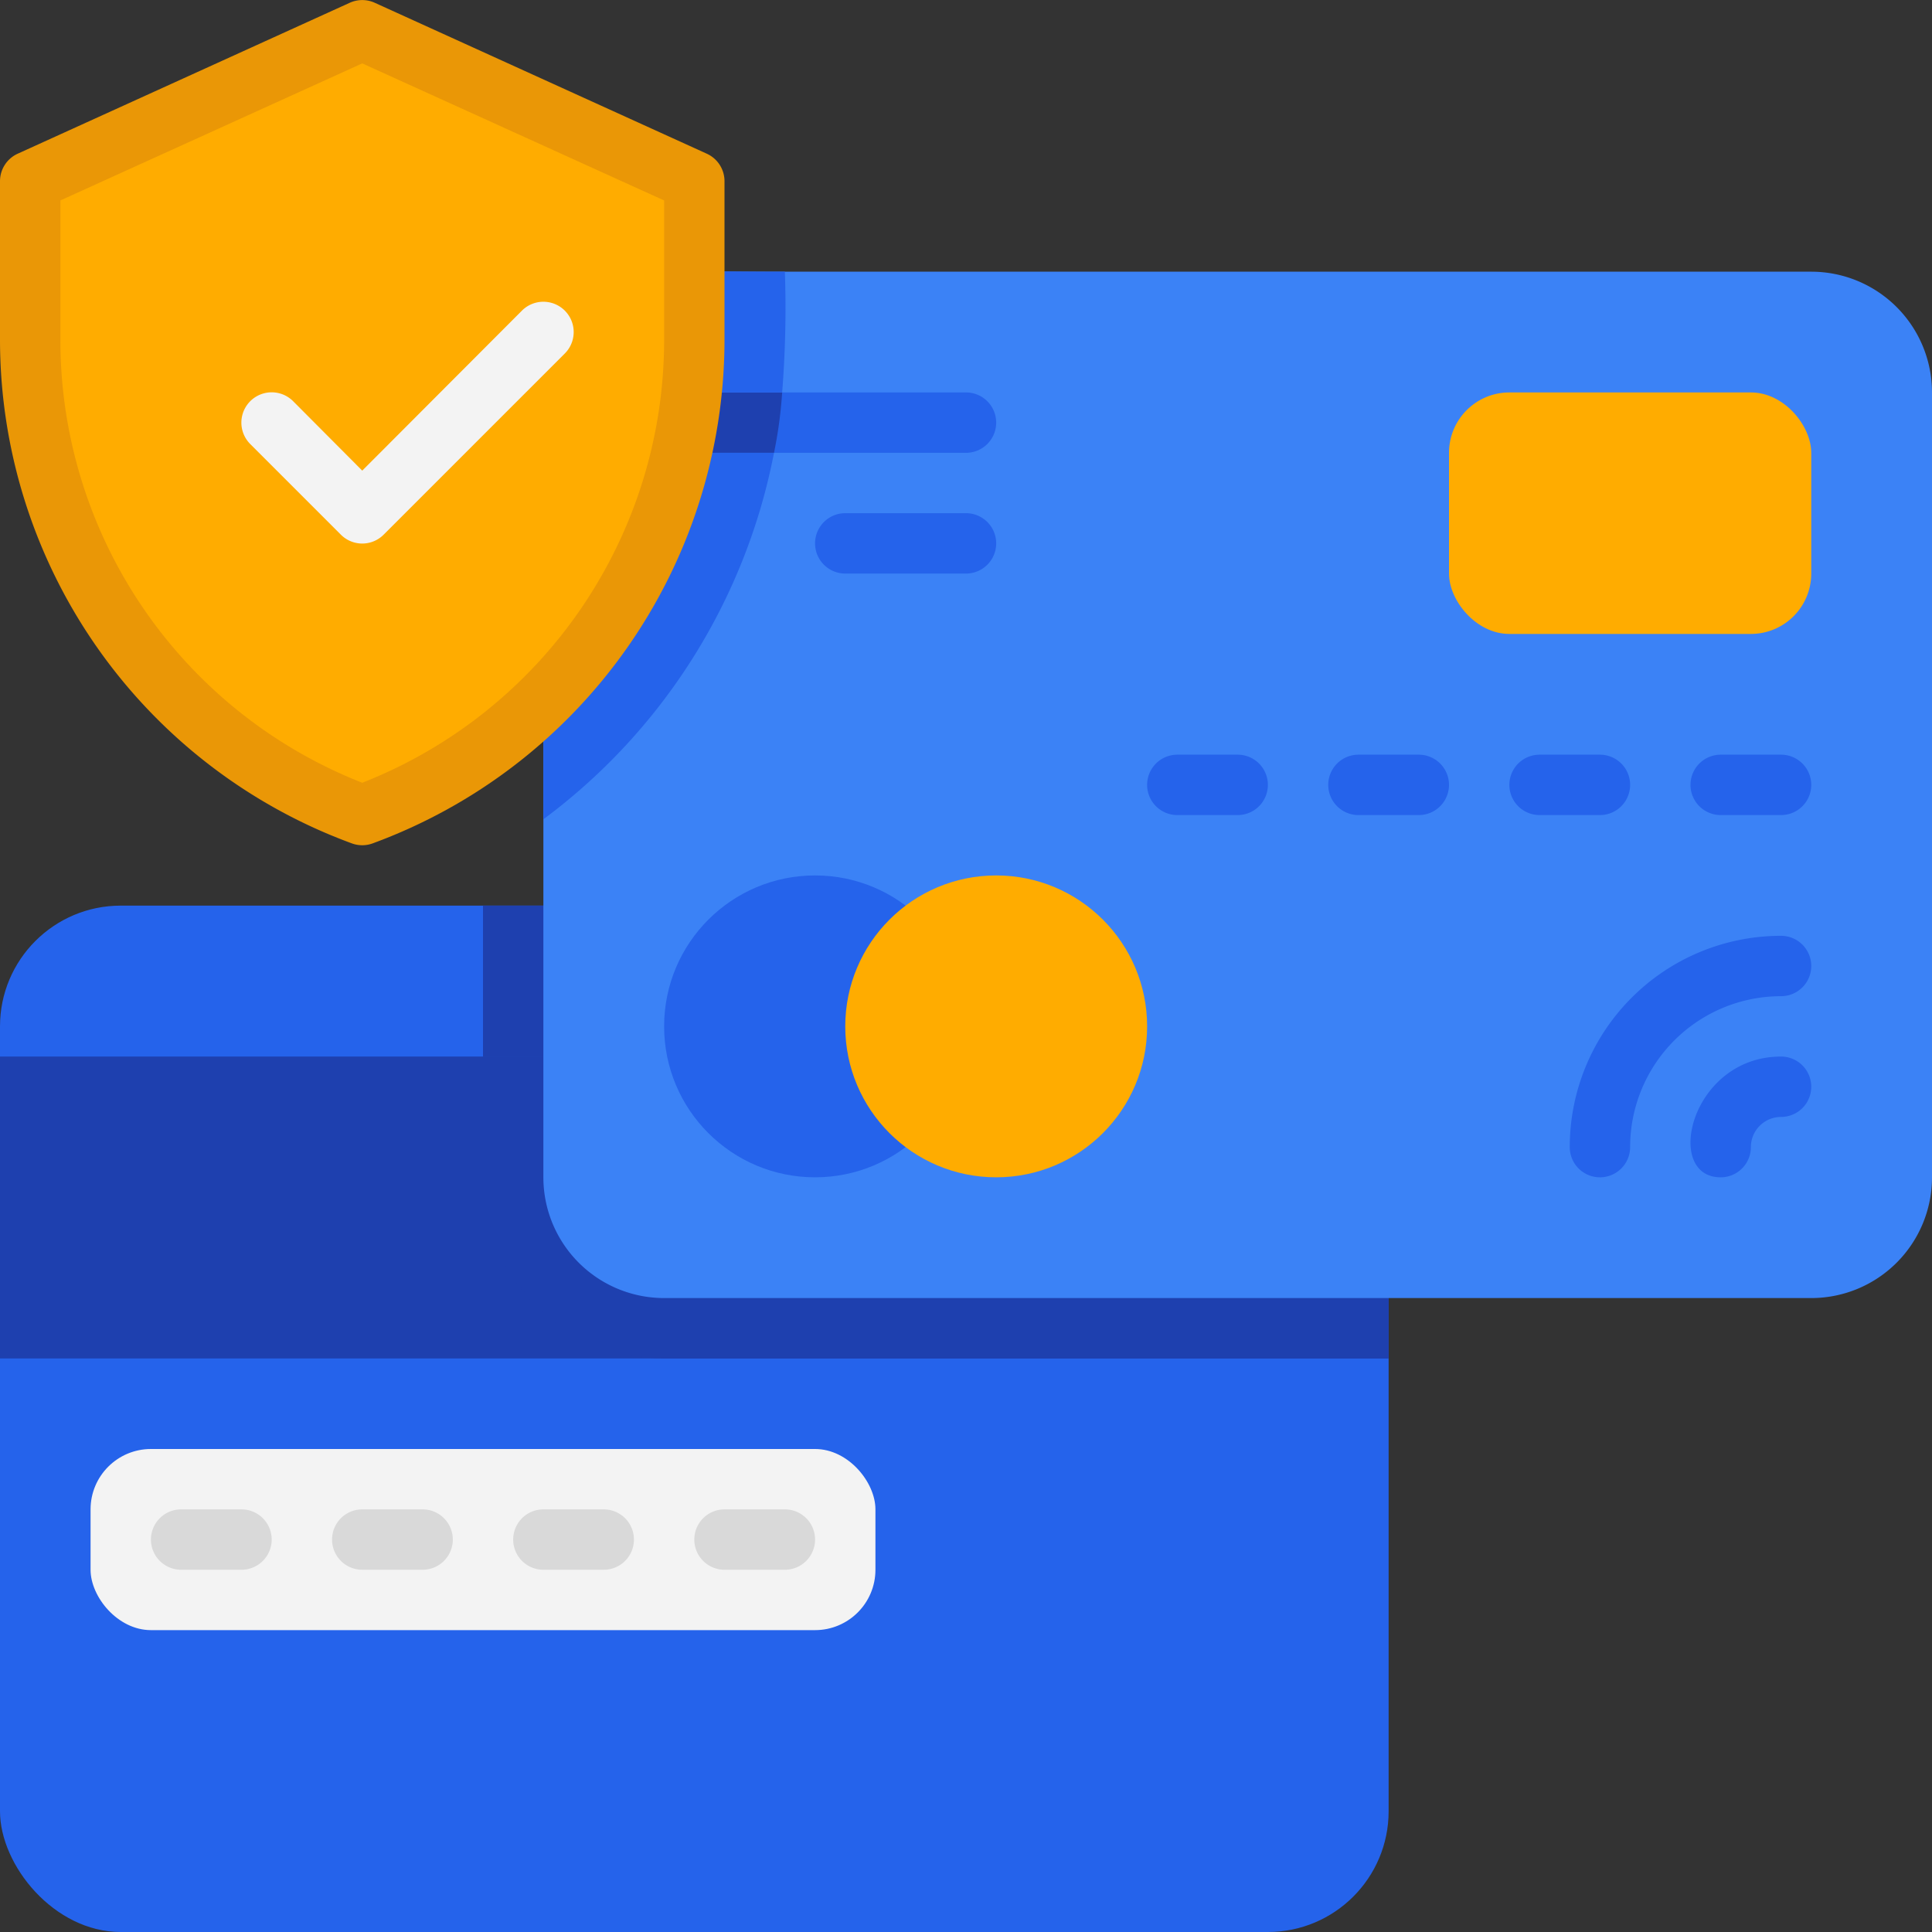 <svg id="SvgjsSvg1182" width="288" height="288" xmlns="http://www.w3.org/2000/svg" version="1.1" xmlns:xlink="http://www.w3.org/1999/xlink" xmlns:svgjs="http://svgjs.com/svgjs"><rect width="100%" height="100%" fill="#333333" stroke="none"/><defs id="SvgjsDefs1183"></defs><g id="SvgjsG1184"><svg xmlns="http://www.w3.org/2000/svg" viewBox="0 0 64 64" width="288" height="288"><g data-name="Creditcard Protection"><rect width="46" height="34" y="30" fill="#2563eb" rx="4" class="color50d9d7 svgShape"></rect><rect width="46" height="10" y="35" fill="#1e40af" class="color00bebd svgShape"></rect><path fill="#1e40af" d="M46,34v1H16V30H42A4,4,0,0,1,46,34Z" class="color00bebd svgShape"></path><path fill="#1e40af" d="M46,35V45H22a6,6,0,0,1-6-6V35Z" class="color00aaa8 svgShape"></path><path fill="#3b82f6" d="M64,13V39a4,4,0,0,1-4,4H22a4,4,0,0,1-4-4V13a4,4,0,0,1,4-4H60A4,4,0,0,1,64,13Z" class="color93e6e5 svgShape"></path><rect width="12" height="8" x="48" y="13" fill="#ffac00" rx="2" class="colorffac00 svgShape"></rect><path fill="#2563eb" d="M33,14a1,1,0,0,1-1,1H22a1,1,0,0,1,0-2H32A1,1,0,0,1,33,14Z" class="color50d9d7 svgShape"></path><path fill="#1e40af" d="M22,13a1,1,0,0,0,0,2h3.64a14.58,14.58,0,0,0,.27-2Z" class="color00bebd svgShape"></path><path fill="#2563eb" d="M26 9a35.34 35.34 0 01-.09 4H22a1 1 0 000 2h3.64A19.8 19.8 0 0118 27.14V18.38c2.08-3.43 2-6.19 2-8.84C21.24 8.83 22 9 26 9zM28 19h4a1 1 0 000-2H28a1 1 0 000 2z" class="color50d9d7 svgShape"></path><path fill="#ffac00" d="M23,6v5.3A16.71,16.71,0,0,1,12,27,16.71,16.71,0,0,1,1,11.3V6L12,1Z" class="colorffac00 svgShape"></path><path fill="#ea9706" d="M11.66,27.94A17.78,17.78,0,0,1,0,11.29V6a1,1,0,0,1,.59-.91l11-5a1,1,0,0,1,.82,0l11,5A1,1,0,0,1,24,6v5.29A17.78,17.78,0,0,1,12.34,27.94,1,1,0,0,1,11.66,27.94ZM2,6.64v4.65A15.76,15.76,0,0,0,12,25.93,15.76,15.76,0,0,0,22,11.29V6.64L12,2.1Z" class="colorea9706 svgShape"></path><circle cx="27" cy="34" r="5" fill="#2563eb" class="color50d9d7 svgShape"></circle><circle cx="33" cy="34" r="5" fill="#ffac00" class="colorffac00 svgShape"></circle><path fill="#2563eb" d="M41 27H39a1 1 0 010-2h2a1 1 0 010 2zM47 27H45a1 1 0 010-2h2a1 1 0 010 2zM53 27H51a1 1 0 010-2h2a1 1 0 010 2zM59 27H57a1 1 0 010-2h2a1 1 0 010 2zM57 39c-1.91 0-1-4 2-4a1 1 0 010 2 1 1 0 00-1 1A1 1 0 0157 39zM53 39a1 1 0 01-1-1 7 7 0 017-7 1 1 0 010 2 5 5 0 00-5 5A1 1 0 0153 39z" class="color50d9d7 svgShape"></path><path fill="#f3f3f3" d="M11.29,17.71l-3-3a1,1,0,0,1,1.42-1.42L12,15.59l5.29-5.3a1,1,0,0,1,1.42,1.42l-6,6A1,1,0,0,1,11.29,17.71Z" class="colorf3f3f3 svgShape"></path><rect width="26" height="6" x="3" y="48" fill="#f3f3f3" rx="2" class="colorf3f3f3 svgShape"></rect><path fill="#d9d9d9" d="M8 52H6a1 1 0 010-2H8a1 1 0 010 2zM14 52H12a1 1 0 010-2h2a1 1 0 010 2zM20 52H18a1 1 0 010-2h2a1 1 0 010 2zM26 52H24a1 1 0 010-2h2a1 1 0 010 2z" class="colord9d9d9 svgShape"></path></g></svg></g></svg>